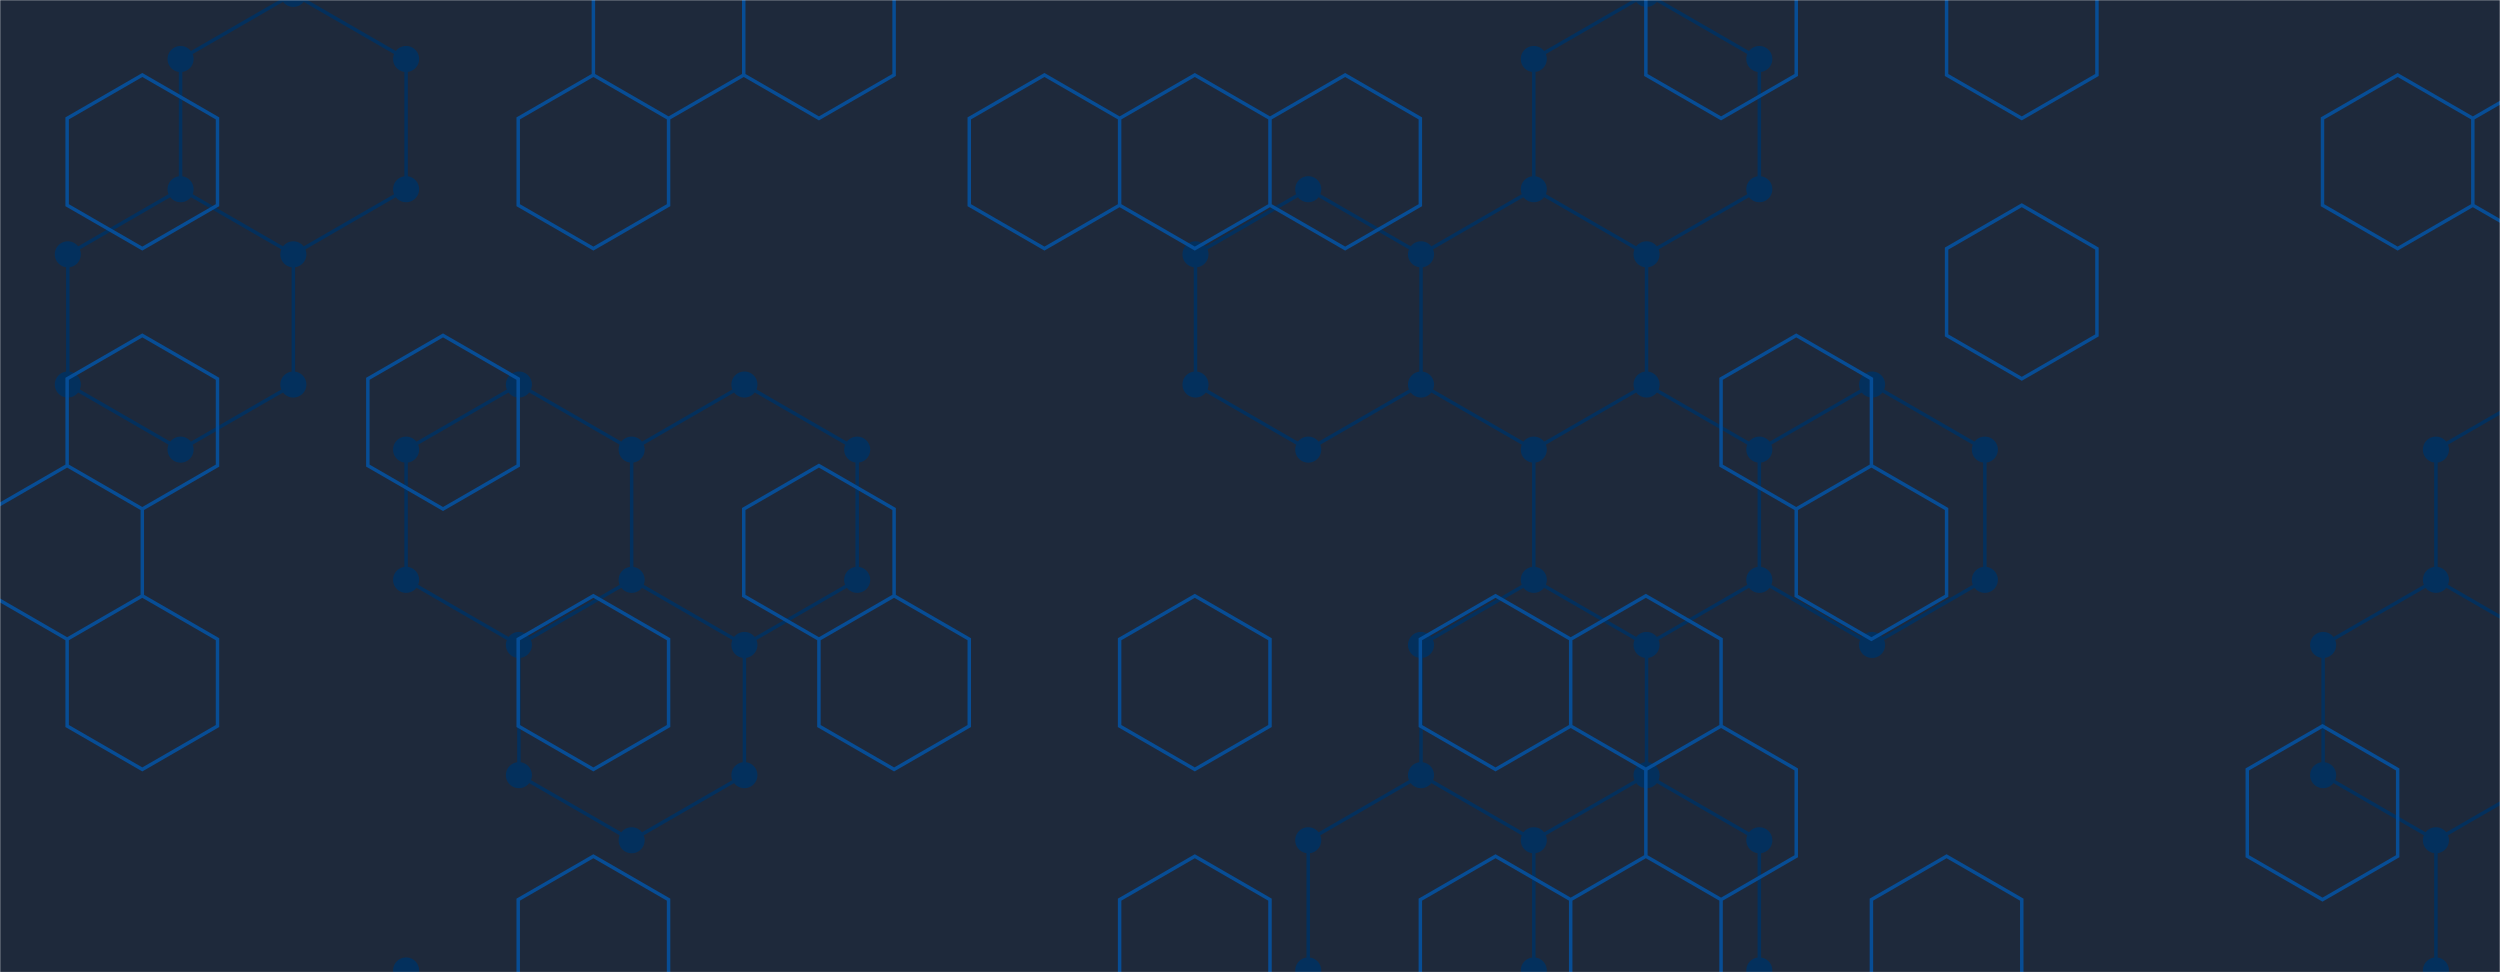 <svg xmlns="http://www.w3.org/2000/svg" version="1.1" xmlns:xlink="http://www.w3.org/1999/xlink" xmlns:svgjs="http://svgjs.com/svgjs" width="1440" height="560" preserveAspectRatio="none" viewBox="0 0 1440 560"><g mask="url(&quot;#SvgjsMask1001&quot;)" fill="none"><rect width="1440" height="560" x="0" y="0" fill="rgba(30, 41, 59, 1)"></rect><path d="M104.01 108.99L168.97 146.49L168.97 221.49L104.01 258.99L39.06 221.49L39.06 146.49zM168.97 -3.51L233.92 33.99L233.92 108.99L168.97 146.49L104.01 108.99L104.01 33.99zM233.92 558.99L298.88 596.49L298.88 671.49L233.92 708.99L168.97 671.49L168.97 596.49zM298.88 221.49L363.83 258.99L363.83 333.99L298.88 371.49L233.92 333.99L233.92 258.99zM363.83 333.99L428.78 371.49L428.78 446.49L363.83 483.99L298.88 446.49L298.88 371.49zM428.78 221.49L493.74 258.99L493.74 333.99L428.78 371.49L363.83 333.99L363.83 258.99zM753.55 108.99L818.51 146.49L818.51 221.49L753.55 258.99L688.6 221.49L688.6 146.49zM883.46 108.99L948.41 146.49L948.41 221.49L883.46 258.99L818.5 221.49L818.5 146.49zM883.46 333.99L948.41 371.49L948.41 446.49L883.46 483.99L818.5 446.49L818.5 371.49zM818.5 446.49L883.46 483.99L883.46 558.99L818.5 596.49L753.55 558.99L753.55 483.99zM883.46 558.99L948.41 596.49L948.41 671.49L883.46 708.99L818.5 671.49L818.5 596.49zM948.41 -3.51L1013.37 33.99L1013.37 108.99L948.41 146.49L883.46 108.99L883.46 33.99zM948.41 221.49L1013.37 258.99L1013.37 333.99L948.41 371.49L883.46 333.99L883.46 258.99zM948.41 446.49L1013.37 483.99L1013.37 558.99L948.41 596.49L883.46 558.99L883.46 483.99zM1078.32 221.49L1143.27 258.99L1143.27 333.99L1078.32 371.49L1013.37 333.99L1013.37 258.99zM1403.09 333.99L1468.04 371.49L1468.04 446.49L1403.09 483.99L1338.13 446.49L1338.13 371.49zM1533 108.99L1597.95 146.49L1597.95 221.49L1533 258.99L1468.04 221.49L1468.04 146.49zM1468.04 221.49L1533 258.99L1533 333.99L1468.04 371.49L1403.09 333.99L1403.09 258.99zM1468.04 446.49L1533 483.99L1533 558.99L1468.04 596.49L1403.09 558.99L1403.09 483.99z" stroke="#03305d" stroke-width="2"></path><path d="M96.51 108.99 a7.5 7.5 0 1 0 15 0 a7.5 7.5 0 1 0 -15 0zM161.47 146.49 a7.5 7.5 0 1 0 15 0 a7.5 7.5 0 1 0 -15 0zM161.47 221.49 a7.5 7.5 0 1 0 15 0 a7.5 7.5 0 1 0 -15 0zM96.51 258.99 a7.5 7.5 0 1 0 15 0 a7.5 7.5 0 1 0 -15 0zM31.56 221.49 a7.5 7.5 0 1 0 15 0 a7.5 7.5 0 1 0 -15 0zM31.56 146.49 a7.5 7.5 0 1 0 15 0 a7.5 7.5 0 1 0 -15 0zM161.47 -3.51 a7.5 7.5 0 1 0 15 0 a7.5 7.5 0 1 0 -15 0zM226.42 33.99 a7.5 7.5 0 1 0 15 0 a7.5 7.5 0 1 0 -15 0zM226.42 108.99 a7.5 7.5 0 1 0 15 0 a7.5 7.5 0 1 0 -15 0zM96.51 33.99 a7.5 7.5 0 1 0 15 0 a7.5 7.5 0 1 0 -15 0zM226.42 558.99 a7.5 7.5 0 1 0 15 0 a7.5 7.5 0 1 0 -15 0zM291.38 596.49 a7.5 7.5 0 1 0 15 0 a7.5 7.5 0 1 0 -15 0zM291.38 671.49 a7.5 7.5 0 1 0 15 0 a7.5 7.5 0 1 0 -15 0zM226.42 708.99 a7.5 7.5 0 1 0 15 0 a7.5 7.5 0 1 0 -15 0zM161.47 671.49 a7.5 7.5 0 1 0 15 0 a7.5 7.5 0 1 0 -15 0zM161.47 596.49 a7.5 7.5 0 1 0 15 0 a7.5 7.5 0 1 0 -15 0zM291.38 221.49 a7.5 7.5 0 1 0 15 0 a7.5 7.5 0 1 0 -15 0zM356.33 258.99 a7.5 7.5 0 1 0 15 0 a7.5 7.5 0 1 0 -15 0zM356.33 333.99 a7.5 7.5 0 1 0 15 0 a7.5 7.5 0 1 0 -15 0zM291.38 371.49 a7.5 7.5 0 1 0 15 0 a7.5 7.5 0 1 0 -15 0zM226.42 333.99 a7.5 7.5 0 1 0 15 0 a7.5 7.5 0 1 0 -15 0zM226.42 258.99 a7.5 7.5 0 1 0 15 0 a7.5 7.5 0 1 0 -15 0zM421.28 371.49 a7.5 7.5 0 1 0 15 0 a7.5 7.5 0 1 0 -15 0zM421.28 446.49 a7.5 7.5 0 1 0 15 0 a7.5 7.5 0 1 0 -15 0zM356.33 483.99 a7.5 7.5 0 1 0 15 0 a7.5 7.5 0 1 0 -15 0zM291.38 446.49 a7.5 7.5 0 1 0 15 0 a7.5 7.5 0 1 0 -15 0zM421.28 221.49 a7.5 7.5 0 1 0 15 0 a7.5 7.5 0 1 0 -15 0zM486.24 258.99 a7.5 7.5 0 1 0 15 0 a7.5 7.5 0 1 0 -15 0zM486.24 333.99 a7.5 7.5 0 1 0 15 0 a7.5 7.5 0 1 0 -15 0zM746.05 108.99 a7.5 7.5 0 1 0 15 0 a7.5 7.5 0 1 0 -15 0zM811.01 146.49 a7.5 7.5 0 1 0 15 0 a7.5 7.5 0 1 0 -15 0zM811.01 221.49 a7.5 7.5 0 1 0 15 0 a7.5 7.5 0 1 0 -15 0zM746.05 258.99 a7.5 7.5 0 1 0 15 0 a7.5 7.5 0 1 0 -15 0zM681.1 221.49 a7.5 7.5 0 1 0 15 0 a7.5 7.5 0 1 0 -15 0zM681.1 146.49 a7.5 7.5 0 1 0 15 0 a7.5 7.5 0 1 0 -15 0zM875.96 108.99 a7.5 7.5 0 1 0 15 0 a7.5 7.5 0 1 0 -15 0zM940.91 146.49 a7.5 7.5 0 1 0 15 0 a7.5 7.5 0 1 0 -15 0zM940.91 221.49 a7.5 7.5 0 1 0 15 0 a7.5 7.5 0 1 0 -15 0zM875.96 258.99 a7.5 7.5 0 1 0 15 0 a7.5 7.5 0 1 0 -15 0zM811 221.49 a7.5 7.5 0 1 0 15 0 a7.5 7.5 0 1 0 -15 0zM811 146.49 a7.5 7.5 0 1 0 15 0 a7.5 7.5 0 1 0 -15 0zM875.96 333.99 a7.5 7.5 0 1 0 15 0 a7.5 7.5 0 1 0 -15 0zM940.91 371.49 a7.5 7.5 0 1 0 15 0 a7.5 7.5 0 1 0 -15 0zM940.91 446.49 a7.5 7.5 0 1 0 15 0 a7.5 7.5 0 1 0 -15 0zM875.96 483.99 a7.5 7.5 0 1 0 15 0 a7.5 7.5 0 1 0 -15 0zM811 446.49 a7.5 7.5 0 1 0 15 0 a7.5 7.5 0 1 0 -15 0zM811 371.49 a7.5 7.5 0 1 0 15 0 a7.5 7.5 0 1 0 -15 0zM875.96 558.99 a7.5 7.5 0 1 0 15 0 a7.5 7.5 0 1 0 -15 0zM811 596.49 a7.5 7.5 0 1 0 15 0 a7.5 7.5 0 1 0 -15 0zM746.05 558.99 a7.5 7.5 0 1 0 15 0 a7.5 7.5 0 1 0 -15 0zM746.05 483.99 a7.5 7.5 0 1 0 15 0 a7.5 7.5 0 1 0 -15 0zM940.91 596.49 a7.5 7.5 0 1 0 15 0 a7.5 7.5 0 1 0 -15 0zM940.91 671.49 a7.5 7.5 0 1 0 15 0 a7.5 7.5 0 1 0 -15 0zM875.96 708.99 a7.5 7.5 0 1 0 15 0 a7.5 7.5 0 1 0 -15 0zM811 671.49 a7.5 7.5 0 1 0 15 0 a7.5 7.5 0 1 0 -15 0zM940.91 -3.51 a7.5 7.5 0 1 0 15 0 a7.5 7.5 0 1 0 -15 0zM1005.87 33.99 a7.5 7.5 0 1 0 15 0 a7.5 7.5 0 1 0 -15 0zM1005.87 108.99 a7.5 7.5 0 1 0 15 0 a7.5 7.5 0 1 0 -15 0zM875.96 33.99 a7.5 7.5 0 1 0 15 0 a7.5 7.5 0 1 0 -15 0zM1005.87 258.99 a7.5 7.5 0 1 0 15 0 a7.5 7.5 0 1 0 -15 0zM1005.87 333.99 a7.5 7.5 0 1 0 15 0 a7.5 7.5 0 1 0 -15 0zM1005.87 483.99 a7.5 7.5 0 1 0 15 0 a7.5 7.5 0 1 0 -15 0zM1005.87 558.99 a7.5 7.5 0 1 0 15 0 a7.5 7.5 0 1 0 -15 0zM1070.82 221.49 a7.5 7.5 0 1 0 15 0 a7.5 7.5 0 1 0 -15 0zM1135.77 258.99 a7.5 7.5 0 1 0 15 0 a7.5 7.5 0 1 0 -15 0zM1135.77 333.99 a7.5 7.5 0 1 0 15 0 a7.5 7.5 0 1 0 -15 0zM1070.82 371.49 a7.5 7.5 0 1 0 15 0 a7.5 7.5 0 1 0 -15 0zM1395.59 333.99 a7.5 7.5 0 1 0 15 0 a7.5 7.5 0 1 0 -15 0zM1460.54 371.49 a7.5 7.5 0 1 0 15 0 a7.5 7.5 0 1 0 -15 0zM1460.54 446.49 a7.5 7.5 0 1 0 15 0 a7.5 7.5 0 1 0 -15 0zM1395.59 483.99 a7.5 7.5 0 1 0 15 0 a7.5 7.5 0 1 0 -15 0zM1330.63 446.49 a7.5 7.5 0 1 0 15 0 a7.5 7.5 0 1 0 -15 0zM1330.63 371.49 a7.5 7.5 0 1 0 15 0 a7.5 7.5 0 1 0 -15 0zM1525.5 108.99 a7.5 7.5 0 1 0 15 0 a7.5 7.5 0 1 0 -15 0zM1590.45 146.49 a7.5 7.5 0 1 0 15 0 a7.5 7.5 0 1 0 -15 0zM1590.45 221.49 a7.5 7.5 0 1 0 15 0 a7.5 7.5 0 1 0 -15 0zM1525.5 258.99 a7.5 7.5 0 1 0 15 0 a7.5 7.5 0 1 0 -15 0zM1460.54 221.49 a7.5 7.5 0 1 0 15 0 a7.5 7.5 0 1 0 -15 0zM1460.54 146.49 a7.5 7.5 0 1 0 15 0 a7.5 7.5 0 1 0 -15 0zM1525.5 333.99 a7.5 7.5 0 1 0 15 0 a7.5 7.5 0 1 0 -15 0zM1395.59 258.99 a7.5 7.5 0 1 0 15 0 a7.5 7.5 0 1 0 -15 0zM1525.5 483.99 a7.5 7.5 0 1 0 15 0 a7.5 7.5 0 1 0 -15 0zM1525.5 558.99 a7.5 7.5 0 1 0 15 0 a7.5 7.5 0 1 0 -15 0zM1460.54 596.49 a7.5 7.5 0 1 0 15 0 a7.5 7.5 0 1 0 -15 0zM1395.59 558.99 a7.5 7.5 0 1 0 15 0 a7.5 7.5 0 1 0 -15 0z" fill="#03305d"></path><path d="M81.97 43.19L125.28 68.19L125.28 118.19L81.97 143.19L38.67 118.19L38.67 68.19zM81.97 193.19L125.28 218.19L125.28 268.19L81.97 293.19L38.67 268.19L38.67 218.19zM38.67 268.19L81.97 293.19L81.97 343.19L38.67 368.19L-4.63 343.19L-4.63 293.19zM81.97 343.19L125.28 368.19L125.28 418.19L81.97 443.19L38.67 418.19L38.67 368.19zM255.18 193.19L298.49 218.19L298.49 268.19L255.18 293.19L211.88 268.19L211.88 218.19zM341.79 43.19L385.09 68.19L385.09 118.19L341.79 143.19L298.49 118.19L298.49 68.19zM341.79 343.19L385.09 368.19L385.09 418.19L341.79 443.19L298.49 418.19L298.49 368.19zM341.79 493.19L385.09 518.19L385.09 568.19L341.79 593.19L298.49 568.19L298.49 518.19zM385.09 -31.81L428.39 -6.81L428.39 43.19L385.09 68.19L341.79 43.19L341.79 -6.81zM471.7 -31.81L515 -6.81L515 43.19L471.7 68.19L428.39 43.19L428.39 -6.81zM471.7 268.19L515 293.19L515 343.19L471.7 368.19L428.39 343.19L428.39 293.19zM515 343.19L558.3 368.19L558.3 418.19L515 443.19L471.7 418.19L471.7 368.19zM601.6 43.19L644.9 68.19L644.9 118.19L601.6 143.19L558.3 118.19L558.3 68.19zM688.21 43.19L731.51 68.19L731.51 118.19L688.21 143.19L644.9 118.19L644.9 68.19zM688.21 343.19L731.51 368.19L731.51 418.19L688.21 443.19L644.9 418.19L644.9 368.19zM688.21 493.19L731.51 518.19L731.51 568.19L688.21 593.19L644.9 568.19L644.9 518.19zM774.81 43.19L818.12 68.19L818.12 118.19L774.81 143.19L731.51 118.19L731.51 68.19zM861.42 343.19L904.72 368.19L904.72 418.19L861.42 443.19L818.12 418.19L818.12 368.19zM861.42 493.19L904.72 518.19L904.72 568.19L861.42 593.19L818.12 568.19L818.12 518.19zM948.02 343.19L991.33 368.19L991.33 418.19L948.02 443.19L904.72 418.19L904.72 368.19zM948.02 493.19L991.33 518.19L991.33 568.19L948.02 593.19L904.72 568.19L904.72 518.19zM991.33 -31.81L1034.63 -6.81L1034.63 43.19L991.33 68.19L948.02 43.19L948.02 -6.81zM1034.63 193.19L1077.93 218.19L1077.93 268.19L1034.63 293.19L991.33 268.19L991.33 218.19zM991.33 418.19L1034.63 443.19L1034.63 493.19L991.33 518.19L948.02 493.19L948.02 443.19zM1077.93 268.19L1121.23 293.19L1121.23 343.19L1077.93 368.19L1034.63 343.19L1034.63 293.19zM1121.23 493.19L1164.54 518.19L1164.54 568.19L1121.23 593.19L1077.93 568.19L1077.93 518.19zM1164.54 -31.81L1207.84 -6.81L1207.84 43.19L1164.54 68.19L1121.23 43.19L1121.23 -6.81zM1164.54 118.19L1207.84 143.19L1207.84 193.19L1164.54 218.19L1121.23 193.19L1121.23 143.19zM1381.05 43.19L1424.35 68.19L1424.35 118.19L1381.05 143.19L1337.75 118.19L1337.75 68.19zM1337.75 418.19L1381.05 443.19L1381.05 493.19L1337.75 518.19L1294.44 493.19L1294.44 443.19zM1467.65 43.19L1510.96 68.19L1510.96 118.19L1467.65 143.19L1424.35 118.19L1424.35 68.19z" stroke="rgba(6, 80, 156, 0.93)" stroke-width="2"></path></g><defs><mask id="SvgjsMask1001"><rect width="1440" height="560" fill="#ffffff"></rect></mask></defs></svg>